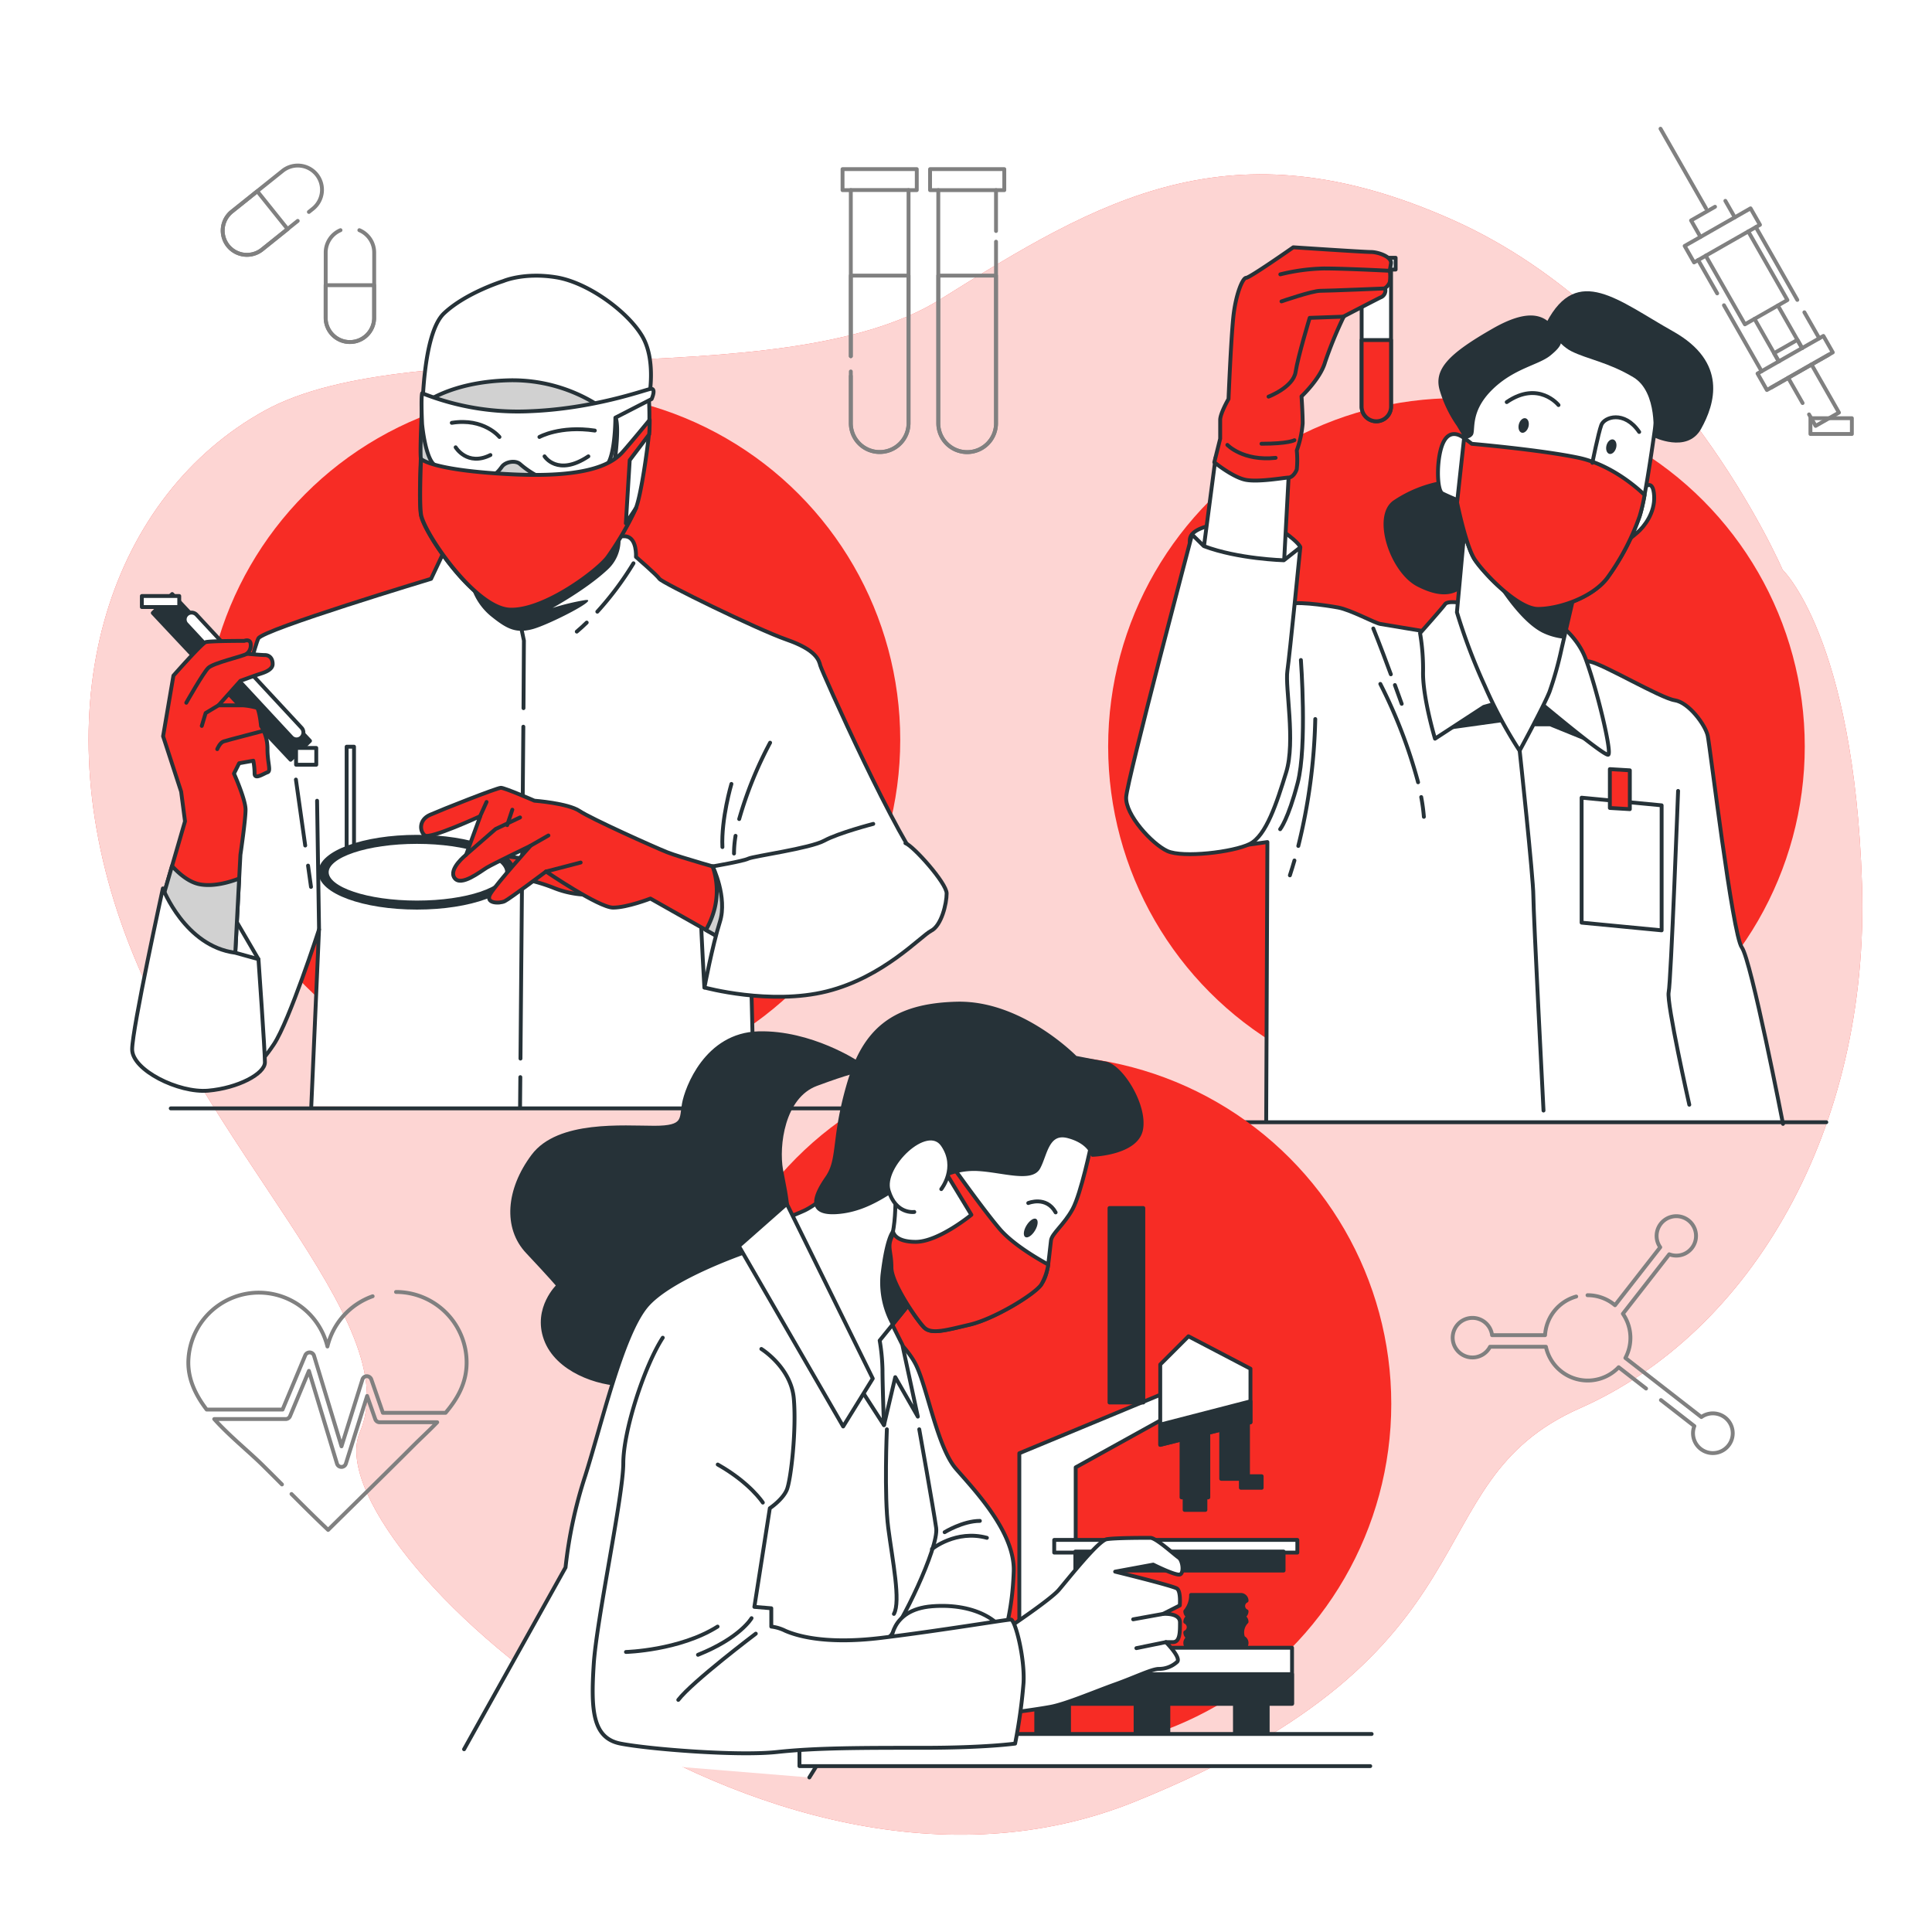 <svg class="animated" id="freepik_stories-medical-research" xmlns="http://www.w3.org/2000/svg" viewBox="0 0 500 500" version="1.1" xmlns:xlink="http://www.w3.org/1999/xlink" xmlns:svgjs="http://svgjs.com/svgjs"><style>svg#freepik_stories-medical-research:not(.animated) .animable {opacity: 0;}svg#freepik_stories-medical-research.animated #freepik--background-simple--inject-2 {animation: 6s Infinite  linear floating;animation-delay: 0s;}svg#freepik_stories-medical-research.animated #freepik--Graphics--inject-2 {animation: 6s Infinite  linear floating;animation-delay: 0s;}svg#freepik_stories-medical-research.animated #freepik--character-3--inject-2 {animation: 6s Infinite  linear wind;animation-delay: 0s;}svg#freepik_stories-medical-research.animated #freepik--character-1--inject-2 {animation: 6s Infinite  linear wind;animation-delay: 0s;}svg#freepik_stories-medical-research.animated #freepik--character-2--inject-2 {animation: 6s Infinite  linear wind;animation-delay: 0s;}            @keyframes floating {                0% {                    opacity: 1;                    transform: translateY(0px);                }                50% {                    transform: translateY(-10px);                }                100% {                    opacity: 1;                    transform: translateY(0px);                }            }                    @keyframes wind {                0% {                    transform: rotate( 0deg );                }                25% {                    transform: rotate( 1deg );                }                75% {                    transform: rotate( -1deg );                }            }        </style><g id="freepik--background-simple--inject-2" class="animable" style="transform-origin: 252.452px 259.969px;"><path d="M461.33,147.44S433.56,82.64,376,56.93,284.43,51.78,243.29,77.5,107.53,84.7,68.44,106.3,10.85,180.35,31.42,239s74.05,102.85,61.71,131.65S197,505.36,293.69,466.27s71-82.28,115.19-101.82,75.08-72,73-135.76S461.33,147.44,461.33,147.44Z" style="fill: rgb(247, 44, 37); transform-origin: 252.452px 259.969px;" id="elzg4mjx2bb1" class="animable"></path><g id="el9p2i1kb7jt"><path d="M461.33,147.44S433.56,82.64,376,56.93,284.43,51.78,243.29,77.5,107.53,84.7,68.44,106.3,10.85,180.35,31.42,239s74.05,102.85,61.71,131.65S197,505.36,293.69,466.27s71-82.28,115.19-101.82,75.08-72,73-135.76S461.33,147.44,461.33,147.44Z" style="fill: rgb(255, 255, 255); opacity: 0.8; transform-origin: 252.452px 259.969px;" class="animable"></path></g></g><g id="freepik--Graphics--inject-2" class="animable" style="transform-origin: 264.154px 214.625px;"><path d="M93,59.57a6.29,6.29,0,0,1,3.84,5.79V82.25a6.28,6.28,0,0,1-6.28,6.27h0a6.27,6.27,0,0,1-6.27-6.27V65.36a6.3,6.3,0,0,1,3.83-5.79" style="fill: none; stroke: gray; stroke-linecap: round; stroke-linejoin: round; transform-origin: 90.565px 74.045px;" id="elaqf0feithsb" class="animable"></path><path d="M90.54,88.52h0a6.27,6.27,0,0,1-6.27-6.27V73.8H96.82v8.45A6.28,6.28,0,0,1,90.54,88.52Z" style="fill: none; stroke: gray; stroke-linecap: round; stroke-linejoin: round; transform-origin: 90.545px 81.16px;" id="eld1yj7vjxeip" class="animable"></path><path d="M77.05,57.17l-9.23,7.4a6.27,6.27,0,0,1-8.82-1h0a6.29,6.29,0,0,1,1-8.83L73.15,44.21a6.28,6.28,0,0,1,8.82,1h0A6.28,6.28,0,0,1,81,54l-1.06.85" style="fill: none; stroke: gray; stroke-linecap: round; stroke-linejoin: round; transform-origin: 70.483px 54.392px;" id="elo1rc1uo7go" class="animable"></path><path d="M59,63.61h0a6.29,6.29,0,0,1,1-8.83l6.59-5.28,7.85,9.79-6.59,5.28A6.27,6.27,0,0,1,59,63.61Z" style="fill: none; stroke: gray; stroke-linecap: round; stroke-linejoin: round; transform-origin: 66.037px 57.735px;" id="elgl6i0mmjhj5" class="animable"></path><path d="M407.92,335.54a11.07,11.07,0,0,0-8.06,10H386.15a5.12,5.12,0,1,0-.53,3h14.46a11.06,11.06,0,0,0,18.83,5.3l7.09,5.51" style="fill: none; stroke: gray; stroke-linecap: round; stroke-linejoin: round; transform-origin: 400.976px 347.445px;" id="elr1533bm461p" class="animable"></path><path d="M429.85,362.34l8.65,6.73a5,5,0,0,0-.35,1.82,5.14,5.14,0,1,0,2.16-4.16l-19.66-15.29A11,11,0,0,0,420,340l12-15.39a5.1,5.1,0,1,0-3.27-4.75,5,5,0,0,0,.94,2.93l-11.71,15a11,11,0,0,0-7.11-2.59" style="fill: none; stroke: gray; stroke-linecap: round; stroke-linejoin: round; transform-origin: 429.64px 345.404px;" id="elzqzia7tl8le" class="animable"></path><path d="M257.77,62.55v47a7.47,7.47,0,1,1-14.94,0V49.21h14.94V59.78" style="fill: none; stroke: gray; stroke-linecap: round; stroke-linejoin: round; transform-origin: 250.3px 83.115px;" id="elbp694kfedfv" class="animable"></path><path d="M250.3,117h0a7.47,7.47,0,0,1-7.47-7.47V71.32h14.94v38.21A7.46,7.46,0,0,1,250.3,117Z" style="fill: none; stroke: gray; stroke-linecap: round; stroke-linejoin: round; transform-origin: 250.3px 94.16px;" id="eliyzxe3t9jwm" class="animable"></path><polyline points="257.77 49.21 259.91 49.21 259.91 43.77 240.7 43.77 240.7 49.21 242.83 49.21" style="fill: none; stroke: gray; stroke-linecap: round; stroke-linejoin: round; transform-origin: 250.305px 46.49px;" id="elgn1xkxpatkk" class="animable"></polyline><path d="M220.19,92.18v-43h14.94v60.32a7.47,7.47,0,0,1-14.94,0V96.14" style="fill: none; stroke: gray; stroke-linecap: round; stroke-linejoin: round; transform-origin: 227.66px 83.075px;" id="elucdedrhl1o" class="animable"></path><path d="M220.19,92.18V71.32h14.94v38.21a7.47,7.47,0,0,1-7.47,7.47h0a7.46,7.46,0,0,1-7.47-7.47V97.32" style="fill: none; stroke: gray; stroke-linecap: round; stroke-linejoin: round; transform-origin: 227.66px 94.16px;" id="elgju1wx1jkbv" class="animable"></path><polyline points="235.13 49.21 237.26 49.21 237.26 43.77 218.05 43.77 218.05 49.21 220.19 49.21" style="fill: none; stroke: gray; stroke-linecap: round; stroke-linejoin: round; transform-origin: 227.655px 46.49px;" id="elj5afzkg2spn" class="animable"></polyline><path d="M96.44,335.47a18.32,18.32,0,0,0-11.7,13,18.26,18.26,0,0,0-36,4.19c0,4.49,1.95,8.48,4.74,12.13H73.13L79,350.75a1.23,1.23,0,0,1,1.18-.74,1.19,1.19,0,0,1,1.09.85l7.11,23.45L93.8,357a1.19,1.19,0,0,1,1.13-.84,1.26,1.26,0,0,1,1.16.81l3,8.66h16.23c3.11-3.66,5.44-7.76,5.44-13a18.27,18.27,0,0,0-18.27-18.27" style="fill: none; stroke: gray; stroke-linecap: round; stroke-linejoin: round; transform-origin: 84.75px 354.335px;" id="eltl6p90flix" class="animable"></path><path d="M75.44,386.65c3.13,3.13,6.27,6.26,9.48,9.29,7.33-7.24,14.71-14.44,22-21.74,2-2,4.2-4,6.23-6.12H98.25a1.2,1.2,0,0,1-1.14-.81l-2.1-6-5.5,17.52a1.2,1.2,0,0,1-1.15.85h0a1.21,1.21,0,0,1-1.15-.86l-7.26-24-4.89,11.72a1.22,1.22,0,0,1-1.11.75H55.44c4,4.45,8.94,8.38,12.65,12.05,1.63,1.61,3.26,3.24,4.88,4.87" style="fill: none; stroke: gray; stroke-linecap: round; stroke-linejoin: round; transform-origin: 84.295px 375.36px;" id="ello6h5t5f3jk" class="animable"></path><polyline points="460.35 93.53 459.13 91.4 465.17 87.96 466.38 90.09" style="fill: none; stroke: gray; stroke-linecap: round; stroke-linejoin: round; transform-origin: 462.755px 90.745px;" id="elrbyfzh7hi38" class="animable"></polyline><polyline points="466.51 104.31 462.79 97.8 462.79 97.78 468.81 94.34 468.82 94.34 475.92 106.78 469.88 110.22 468.18 107.25" style="fill: none; stroke: gray; stroke-linecap: round; stroke-linejoin: round; transform-origin: 469.355px 102.28px;" id="elnp5p2njr8s" class="animable"></polyline><g id="elio9d1pplqw"><rect x="468.54" y="108.23" width="10.72" height="4.09" style="fill: none; stroke: gray; stroke-linecap: round; stroke-linejoin: round; transform-origin: 473.9px 110.275px; transform: rotate(150.28deg);" class="animable"></rect></g><line x1="465.14" y1="77.61" x2="454.41" y2="58.78" style="fill: none; stroke: gray; stroke-linecap: round; stroke-linejoin: round; transform-origin: 459.775px 68.195px;" id="elkevyr5up058" class="animable"></line><line x1="470.82" y1="87.56" x2="466.97" y2="80.82" style="fill: none; stroke: gray; stroke-linecap: round; stroke-linejoin: round; transform-origin: 468.895px 84.19px;" id="el26uuvzdzcrb" class="animable"></line><line x1="444.41" y1="75.93" x2="439.48" y2="67.3" style="fill: none; stroke: gray; stroke-linecap: round; stroke-linejoin: round; transform-origin: 441.945px 71.615px;" id="elajhyhn56okt" class="animable"></line><line x1="455.9" y1="96.07" x2="446.16" y2="79" style="fill: none; stroke: gray; stroke-linecap: round; stroke-linejoin: round; transform-origin: 451.03px 87.535px;" id="elz3d6g1kuj4j" class="animable"></line><polyline points="458.34 100.33 462.79 97.8 462.79 97.78 468.81 94.34 468.82 94.34 473.25 91.81" style="fill: none; stroke: gray; stroke-linecap: round; stroke-linejoin: round; transform-origin: 465.795px 96.07px;" id="elwqadlxfgtpp" class="animable"></polyline><polyline points="441.44 66.18 451.58 83.94 454.07 82.52 460.11 79.07 462.58 77.65 452.45 59.9" style="fill: none; stroke: gray; stroke-linecap: round; stroke-linejoin: round; transform-origin: 452.01px 71.92px;" id="elub0zxw3yy5g" class="animable"></polyline><polyline points="466.38 90.09 465.17 87.96 460.11 79.07" style="fill: none; stroke: gray; stroke-linecap: round; stroke-linejoin: round; transform-origin: 463.245px 84.58px;" id="elhfct2sg4x5" class="animable"></polyline><polyline points="454.07 82.52 459.13 91.4 460.35 93.53" style="fill: none; stroke: gray; stroke-linecap: round; stroke-linejoin: round; transform-origin: 457.21px 88.025px;" id="elvv0evpqip5i" class="animable"></polyline><polyline points="462.79 97.78 458.34 100.33 457.27 100.93 454.85 96.67 455.9 96.07 460.35 93.53 466.38 90.09 470.82 87.56 471.89 86.94 474.32 91.2 473.25 91.81 468.82 94.34 468.81 94.34" style="fill: none; stroke: gray; stroke-linecap: round; stroke-linejoin: round; transform-origin: 464.585px 93.935px;" id="el5ocamoqw4op" class="animable"></polyline><polyline points="443.85 53.51 437.65 57.05 440.08 61.32" style="fill: none; stroke: gray; stroke-linecap: round; stroke-linejoin: round; transform-origin: 440.75px 57.415px;" id="el5q7t7kcm3kn" class="animable"></polyline><line x1="448.96" y1="56.25" x2="446.52" y2="51.98" style="fill: none; stroke: gray; stroke-linecap: round; stroke-linejoin: round; transform-origin: 447.74px 54.115px;" id="elm9vpnm33jwg" class="animable"></line><polygon points="441.44 66.18 452.45 59.9 454.41 58.78 455.48 58.18 453.04 53.92 448.96 56.25 440.08 61.32 435.99 63.65 438.42 67.91 439.48 67.31 441.44 66.18" style="fill: none; stroke: gray; stroke-linecap: round; stroke-linejoin: round; transform-origin: 445.735px 60.915px;" id="elw9jbx0dbqui" class="animable"></polygon><line x1="441.5" y1="53.91" x2="429.74" y2="33.31" style="fill: none; stroke: gray; stroke-linecap: round; stroke-linejoin: round; transform-origin: 435.62px 43.61px;" id="elxg32rhsk0k" class="animable"></line></g><g id="freepik--character-3--inject-2" class="animable" style="transform-origin: 379.72px 177.43px;"><circle cx="376.93" cy="193.18" r="90.14" style="fill: rgb(247, 44, 37); transform-origin: 376.93px 193.18px;" id="elfwcfwpw2thj" class="animable"></circle><path d="M327.69,290l.31-72.08s-12.73,1.76-14.86,2.07-3.11-2.16-9.21-8.25-5.17-22.84,2.75-28.32,25.27-25.59,26.49-26.81,9.75,0,13.1.61,9.44,4,11,4.27,12.8,2.13,12.8,2.13l41.42,7.61c3.35.61,18.27,9.44,21.93,10s7.92,6.4,8.53,9.14,6.39,51.47,8.83,54.82,10.66,45.67,10.66,45.67" style="fill: rgb(255, 255, 255); stroke: rgb(38, 50, 56); stroke-linecap: round; stroke-linejoin: round; transform-origin: 380.698px 223.474px;" id="elhgg1e4k6d2" class="animable"></path><polygon points="397.4 187.46 401.17 187.46 412.13 191.91 399.8 180.94 397.4 187.46" style="fill: rgb(38, 50, 56); stroke: rgb(38, 50, 56); stroke-linecap: round; stroke-linejoin: round; transform-origin: 404.765px 186.425px;" id="elp0mgtcmhbxk" class="animable"></polygon><polygon points="373.75 188.49 388.49 186.43 383.35 178.89 373.75 188.49" style="fill: rgb(38, 50, 56); stroke: rgb(38, 50, 56); stroke-linecap: round; stroke-linejoin: round; transform-origin: 381.12px 183.69px;" id="elsi8bvl31gtd" class="animable"></polygon><path d="M336.67,170.81s1.65,22.29-.83,31.79-4.54,12-4.54,12" style="fill: none; stroke: rgb(38, 50, 56); stroke-linecap: round; stroke-linejoin: round; transform-origin: 334.254px 192.705px;" id="el0zpyif4jwd5n" class="animable"></path><path d="M335,222.69c-.37,1.28-.76,2.56-1.18,3.85" style="fill: rgb(255, 255, 255); stroke: rgb(38, 50, 56); stroke-linecap: round; stroke-linejoin: round; transform-origin: 334.41px 224.615px;" id="elyevhcc0evmg" class="animable"></path><path d="M340.39,186.09A149.55,149.55,0,0,1,336,218.93" style="fill: rgb(255, 255, 255); stroke: rgb(38, 50, 56); stroke-linecap: round; stroke-linejoin: round; transform-origin: 338.195px 202.51px;" id="eli51b1v3jhh" class="animable"></path><path d="M437.19,285.9s-5.94-26.39-5.34-29.13,2.44-52.08,2.44-52.08" style="fill: none; stroke: rgb(38, 50, 56); stroke-linecap: round; stroke-linejoin: round; transform-origin: 434.499px 245.295px;" id="el29s4mc9ghy5" class="animable"></path><path d="M361,177.29q.82,2.27,1.76,4.86" style="fill: none; stroke: rgb(38, 50, 56); stroke-linecap: round; stroke-linejoin: round; transform-origin: 361.88px 179.72px;" id="elnp8gubfbhqh" class="animable"></path><path d="M355.41,162.65s1.65,4,4.54,11.86" style="fill: none; stroke: rgb(38, 50, 56); stroke-linecap: round; stroke-linejoin: round; transform-origin: 357.68px 168.58px;" id="elh2k8oa4oel" class="animable"></path><path d="M367.81,206.28a49.19,49.19,0,0,1,.69,5.11" style="fill: none; stroke: rgb(38, 50, 56); stroke-linecap: round; stroke-linejoin: round; transform-origin: 368.155px 208.835px;" id="el9iu7928k7z" class="animable"></path><path d="M357.23,177A130.64,130.64,0,0,1,367,202.45" style="fill: none; stroke: rgb(38, 50, 56); stroke-linecap: round; stroke-linejoin: round; transform-origin: 362.115px 189.725px;" id="el3hdyb4rijnr" class="animable"></path><path d="M393.29,194.28s3.54,32.94,3.54,37.51,2.63,55.62,2.63,55.62" style="fill: none; stroke: rgb(38, 50, 56); stroke-linecap: round; stroke-linejoin: round; transform-origin: 396.375px 240.845px;" id="ell72h5rh5w0g" class="animable"></path><polygon points="430.03 240.77 409.32 238.78 409.32 206.44 430.03 208.42 430.03 240.77" style="fill: rgb(255, 255, 255); stroke: rgb(38, 50, 56); stroke-linecap: round; stroke-linejoin: round; transform-origin: 419.675px 223.605px;" id="elq52t1kso5z9" class="animable"></polygon><polygon points="421.8 209.41 416.63 209.1 416.63 199.05 421.8 199.36 421.8 209.41" style="fill: rgb(247, 44, 37); stroke: rgb(38, 50, 56); stroke-linecap: round; stroke-linejoin: round; transform-origin: 419.215px 204.23px;" id="el7snbne8gnd2" class="animable"></polygon><path d="M376.79,155.87s-2.32-.26-2.83.52-6.45,7.47-6.45,7.47a54.78,54.78,0,0,1,.77,10.31c0,6.7,3.1,17,3.1,17L384,182.94l8.25-2.32a14.27,14.27,0,0,1,4.89,0s18.05,15.21,19.08,14.69-3.09-17.53-5.93-25-10.83-11.6-10.83-11.6S381.17,155.36,376.79,155.87Z" style="fill: rgb(255, 255, 255); stroke: rgb(38, 50, 56); stroke-linecap: round; stroke-linejoin: round; transform-origin: 391.946px 175.57px;" id="elzl914pwyswm" class="animable"></path><path d="M373.44,124.42a32.61,32.61,0,0,0-12.89,5.16c-5.67,4.12-.77,18.56,6.19,22.17s11.85,2.57,14.69-3.87,1.55-19.59-.26-21.65S373.44,124.42,373.44,124.42Z" style="fill: rgb(38, 50, 56); transform-origin: 370.58px 139.11px;" id="elrk3c98dehz" class="animable"></path><path d="M379.63,130.35l-2.58,28.1a149.59,149.59,0,0,0,7.22,19.07,114.47,114.47,0,0,0,9,16.76s6.18-11.34,7.73-15.21A90.27,90.27,0,0,0,404.11,168L408,151.23s-7-1.8-15.47-8.25A65,65,0,0,1,379.63,130.35Z" style="fill: rgb(255, 255, 255); stroke: rgb(38, 50, 56); stroke-linecap: round; stroke-linejoin: round; transform-origin: 392.525px 162.315px;" id="elolrvqd1gp6" class="animable"></path><path d="M408,151.23s-7-1.8-15.47-8.25a74.12,74.12,0,0,1-6.32-5.37v11.51s6.49,11.37,13,14.62a16.39,16.39,0,0,0,5.55,1.56Z" style="fill: rgb(38, 50, 56); transform-origin: 397.105px 151.455px;" id="el2n9trgyzpu" class="animable"></path><path d="M425.77,126s2.06-2.06,2.32,2.32-2.58,8-4.39,9.54-2.57,2.06-2.57,2.06Z" style="fill: rgb(255, 255, 255); stroke: rgb(38, 50, 56); stroke-linecap: round; stroke-linejoin: round; transform-origin: 424.618px 132.718px;" id="elb2d1hj2wpkv" class="animable"></path><path d="M408,85.48a26.13,26.13,0,0,0-19.12,4.78c-9.16,6.77-10,23.11-10,23.11s-3.18-2.79-5.18.79-2,12.75-.39,13.55,3.58,1.59,3.58,1.59,2.39,11.95,4.78,15.54,11.16,12.75,16.34,12.75,13.94-2.79,17.92-8a61.77,61.77,0,0,0,8.37-15.94c1.59-4.38,4.38-25.49,4.38-25.49s1.19-9.56-6.37-16.33S408,85.48,408,85.48Z" style="fill: rgb(255, 255, 255); stroke: rgb(38, 50, 56); stroke-linecap: round; stroke-linejoin: round; transform-origin: 400.448px 121.404px;" id="el9j99knnwg9h" class="animable"></path><path d="M381.69,144.84c2.39,3.58,11.16,12.75,16.34,12.75s13.94-2.79,17.92-8a61.77,61.77,0,0,0,8.37-15.94,44.52,44.52,0,0,0,1.3-5.54c-1-1-8.09-7.74-17.12-9.65-9.8-2.06-27.59-3.6-27.59-3.6l-2-1.52-1.82,16.72C377.66,132.82,379.67,141.81,381.69,144.84Z" style="fill: rgb(247, 44, 37); stroke: rgb(38, 50, 56); stroke-linecap: round; stroke-linejoin: round; transform-origin: 401.355px 135.465px;" id="el0artrbuu24aj" class="animable"></path><path d="M412.1,119.78s1.55-7.73,2.32-9.79,5.93-3.87,9.8,1.8" style="fill: none; stroke: rgb(38, 50, 56); stroke-linecap: round; stroke-linejoin: round; transform-origin: 418.16px 113.886px;" id="elmtbc480qx7k" class="animable"></path><path d="M403.34,104.83s-5.15-6.44-13.4-.77" style="fill: none; stroke: rgb(38, 50, 56); stroke-linecap: round; stroke-linejoin: round; transform-origin: 396.64px 103.278px;" id="el5ltci6ksslq" class="animable"></path><path d="M395.56,110.46c-.28,1-1.07,1.71-1.75,1.52s-1-1.17-.73-2.2,1.07-1.72,1.75-1.53S395.84,109.43,395.56,110.46Z" style="fill: rgb(38, 50, 56); transform-origin: 394.322px 110.115px;" id="elpbcozlphpoq" class="animable"></path><path d="M418.24,115.94c-.28,1-1.07,1.71-1.75,1.52s-1-1.17-.73-2.2,1.07-1.71,1.75-1.52S418.53,114.91,418.24,115.94Z" style="fill: rgb(38, 50, 56); transform-origin: 417.004px 115.6px;" id="el80zlctxlule" class="animable"></path><path d="M378.9,113.37a2,2,0,0,0,2.27-.8c.78-1.29-.77-5.93,4.9-11.6s12.12-6.45,15.21-9,3.61-3.86,1.55-6.44-5.16-7-16.5-.51-15.47,10.56-13.66,16.23a31.72,31.72,0,0,0,4.38,9Z" style="fill: rgb(38, 50, 56); transform-origin: 388.162px 97.556px;" id="elce6y6grg9a5" class="animable"></path><path d="M400.25,83.44s2.32,5.41,6.44,7.47,9.54,2.84,16,6.71,5.16,15.46,5.16,15.46,8.76,4.38,12.37-2.06,7-17.27-7.22-25.26S408.24,68.23,400.25,83.44Z" style="fill: rgb(38, 50, 56); transform-origin: 421.813px 94.956px;" id="el9vtvcv2jmfk" class="animable"></path><path d="M360,68.54v36.71a3.81,3.81,0,0,1-3.81,3.8h0a3.81,3.81,0,0,1-3.8-3.8V68.54Z" style="fill: rgb(255, 255, 255); stroke: rgb(38, 50, 56); stroke-linecap: round; stroke-linejoin: round; transform-origin: 356.195px 88.795px;" id="eldqtilbg6fp" class="animable"></path><path d="M360,88v17.22a3.81,3.81,0,0,1-3.81,3.8h0a3.81,3.81,0,0,1-3.8-3.8V88Z" style="fill: rgb(247, 44, 37); stroke: rgb(38, 50, 56); stroke-linecap: round; stroke-linejoin: round; transform-origin: 356.195px 98.51px;" id="elvfkd1a974s" class="animable"></path><rect x="351.14" y="66.71" width="10.05" height="3.05" style="fill: rgb(255, 255, 255); stroke: rgb(38, 50, 56); stroke-linecap: round; stroke-linejoin: round; transform-origin: 356.165px 68.235px;" id="el0gr91in98527" class="animable"></rect><path d="M336.52,141.64s0-.91-4.26-4-20.41-3.35-23.76.61,8.53,14.92,11.88,16.45,9.44-1.22,11.27-3.35S336.52,141.64,336.52,141.64Z" style="fill: rgb(255, 255, 255); stroke: rgb(38, 50, 56); stroke-linecap: round; stroke-linejoin: round; transform-origin: 322.215px 145.222px;" id="ele67eixi4jp" class="animable"></path><path d="M314.59,118.49l-3,22.84s5.79,7.92,11,8.23,9.75-4.57,9.75-4.57l1.22-22.84S321.6,121.84,314.59,118.49Z" style="fill: rgb(255, 255, 255); stroke: rgb(38, 50, 56); stroke-linecap: round; stroke-linejoin: round; transform-origin: 322.575px 134.032px;" id="ell37qyetsq2a" class="animable"></path><path d="M317.94,103.26s.61-14.92,1.22-21,2.44-10.36,3.35-10.36S334.7,64,334.7,64s18.27,1.22,20.1,1.22,5.48,1.22,5.18,3l-.31,1.82a9.57,9.57,0,0,1,0,3,3.4,3.4,0,0,1-1.22,1.52,1.94,1.94,0,0,1-1.22,2.44c-1.82.91-9.44,4.87-9.44,4.87a105.47,105.47,0,0,0-4.87,11.88c-1.22,4.27-6.09,8.83-6.09,8.83s.3,4.27.3,7a27.23,27.23,0,0,1-1.52,7,26,26,0,0,1,0,4.88c-.3.91-1.22,2.13-2.13,2.13s-7.62,1.22-11,.61-8.22-4.57-8.22-4.57l1.52-6.09v-4.88C315.81,106.92,317.94,103.26,317.94,103.26Z" style="fill: rgb(247, 44, 37); stroke: rgb(38, 50, 56); stroke-linecap: round; stroke-linejoin: round; transform-origin: 337.129px 94.185px;" id="ela2uoxn65u7b" class="animable"></path><path d="M328.3,102.65s6.4-2.43,7-6.39,3.65-14,3.65-14l8.83-.31" style="fill: none; stroke: rgb(38, 50, 56); stroke-linecap: round; stroke-linejoin: round; transform-origin: 338.04px 92.3px;" id="el2opxbv5ayhg" class="animable"></path><path d="M331.65,78s7.92-2.74,10.05-2.74,16.75-.61,16.75-.61" style="fill: none; stroke: rgb(38, 50, 56); stroke-linecap: round; stroke-linejoin: round; transform-origin: 345.05px 76.325px;" id="el9ssw44sv17v" class="animable"></path><path d="M331.35,71a51.33,51.33,0,0,1,11.26-1.52c5.49,0,17.06.6,17.06.6" style="fill: none; stroke: rgb(38, 50, 56); stroke-linecap: round; stroke-linejoin: round; transform-origin: 345.51px 70.24px;" id="el50a8m9hvn6l" class="animable"></path><path d="M317.64,115.14s4,4.26,12.49,3.35" style="fill: none; stroke: rgb(38, 50, 56); stroke-linecap: round; stroke-linejoin: round; transform-origin: 323.885px 116.879px;" id="elor8yxj8o7q" class="animable"></path><path d="M335,113.92s-1.52.92-8.53.92" style="fill: none; stroke: rgb(38, 50, 56); stroke-linecap: round; stroke-linejoin: round; transform-origin: 330.735px 114.38px;" id="el4ycu8w5nt3t" class="animable"></path><path d="M311.55,141.33l-3.05-3s-16.75,63.35-17.05,67.92,6.7,12.18,10.66,14,17.05.3,21.32-1.83,7-10.66,9.44-18.58-.31-21.93.3-26.19,3.35-32,3.35-32L332.26,145S320.38,144.68,311.55,141.33Z" style="fill: rgb(255, 255, 255); stroke: rgb(38, 50, 56); stroke-linecap: round; stroke-linejoin: round; transform-origin: 313.98px 179.696px;" id="eltezmlujpkxf" class="animable"></path><line x1="313.45" y1="290.43" x2="472.65" y2="290.43" style="fill: none; stroke: rgb(38, 50, 56); stroke-linecap: round; stroke-linejoin: round; transform-origin: 393.05px 290.43px;" id="elrxs0eym3bah" class="animable"></line></g><g id="freepik--character-1--inject-2" class="animable" style="transform-origin: 139.595px 179.172px;"><circle cx="142.84" cy="191.48" r="90.14" style="fill: rgb(247, 44, 37); transform-origin: 142.84px 191.48px;" id="elz1cqqreqn9s" class="animable"></circle><path d="M80.56,286.26l2-45.69s-7.68,23.68-11.68,29.68-7,8.34-12.67,7.34-16.34-18.35-16.34-27,9-30.68,11-35.68,12.68-47.36,14-49.7,44.69-15.41,44.69-15.41l3-6.34s44.36-5,47.36-4.66,2.67,5.33,2.67,5.33,5.41,4.68,6.08,5.68,25.27,13.07,32.94,15.74,8.34,5.33,8.67,6.67,20.35,46.36,27.69,54-11.34,22.34-17.68,25-15,1.33-18-3.33S194,237.23,194,237.23L195.23,287" style="fill: rgb(255, 255, 255); stroke: rgb(38, 50, 56); stroke-linecap: round; stroke-linejoin: round; transform-origin: 141.761px 212.892px;" id="elg1jyhkruis" class="animable"></path><line x1="82.57" y1="240.57" x2="82.06" y2="207.23" style="fill: none; stroke: rgb(38, 50, 56); stroke-linecap: round; stroke-linejoin: round; transform-origin: 82.315px 223.9px;" id="el16deu8esg77" class="animable"></line><line x1="79.72" y1="224.02" x2="80.49" y2="229.53" style="fill: none; stroke: rgb(38, 50, 56); stroke-linecap: round; stroke-linejoin: round; transform-origin: 80.105px 226.775px;" id="ely24g5zhz0kh" class="animable"></line><line x1="76.58" y1="201.75" x2="78.99" y2="218.82" style="fill: none; stroke: rgb(38, 50, 56); stroke-linecap: round; stroke-linejoin: round; transform-origin: 77.785px 210.285px;" id="el6cao9xgfcpg" class="animable"></line><path d="M190.36,216.31a28.38,28.38,0,0,0-.4,4.58" style="fill: none; stroke: rgb(38, 50, 56); stroke-linecap: round; stroke-linejoin: round; transform-origin: 190.16px 218.6px;" id="elbvy9npgdpcq" class="animable"></path><path d="M199.3,192.21a100.82,100.82,0,0,0-8,19.76" style="fill: none; stroke: rgb(38, 50, 56); stroke-linecap: round; stroke-linejoin: round; transform-origin: 195.3px 202.09px;" id="elj26ttklxit" class="animable"></path><path d="M189.29,202.88s-2.67,9-2.33,16.34" style="fill: none; stroke: rgb(38, 50, 56); stroke-linecap: round; stroke-linejoin: round; transform-origin: 188.11px 211.05px;" id="elg4lo7ijonu" class="animable"></path><path d="M151.84,161.12c-.82.8-1.68,1.59-2.57,2.34" style="fill: none; stroke: rgb(38, 50, 56); stroke-linecap: round; stroke-linejoin: round; transform-origin: 150.555px 162.29px;" id="el4n8c0gk7j9" class="animable"></path><path d="M163.94,145.78a81.18,81.18,0,0,1-9.35,12.52" style="fill: none; stroke: rgb(38, 50, 56); stroke-linecap: round; stroke-linejoin: round; transform-origin: 159.265px 152.04px;" id="elnh7mgmds3f8" class="animable"></path><line x1="134.66" y1="278.76" x2="134.59" y2="286.59" style="fill: none; stroke: rgb(38, 50, 56); stroke-linecap: round; stroke-linejoin: round; transform-origin: 134.625px 282.675px;" id="el4g8axktfuzx" class="animable"></line><line x1="135.44" y1="188.07" x2="134.7" y2="273.96" style="fill: none; stroke: rgb(38, 50, 56); stroke-linecap: round; stroke-linejoin: round; transform-origin: 135.07px 231.015px;" id="elbvcgg63xwju" class="animable"></line><polyline points="134.26 159.45 135.59 165.79 135.48 183.27" style="fill: none; stroke: rgb(38, 50, 56); stroke-linecap: round; stroke-linejoin: round; transform-origin: 134.925px 171.36px;" id="elkecm6wlh8fo" class="animable"></polyline><path d="M66.89,248.24l-7-12-.34,13.68S64.56,251.24,66.89,248.24Z" style="fill: rgb(255, 255, 255); stroke: rgb(38, 50, 56); stroke-linecap: round; stroke-linejoin: round; transform-origin: 63.22px 243.225px;" id="elrmdyq4pdhy" class="animable"></path><polygon points="80.23 191.74 75.21 196.63 39.54 158.63 44.56 153.74 80.23 191.74" style="fill: rgb(38, 50, 56); stroke: rgb(38, 50, 56); stroke-linecap: round; stroke-linejoin: round; transform-origin: 59.885px 175.185px;" id="elvcy84l5chpc" class="animable"></polygon><g id="ele728c08uljv"><rect x="36.71" y="154.25" width="9.68" height="2.85" style="fill: rgb(255, 255, 255); stroke: rgb(38, 50, 56); stroke-linecap: round; stroke-linejoin: round; transform-origin: 41.55px 155.675px; transform: rotate(-44.26deg);" class="animable"></rect></g><g id="elpqdrj2cldrn"><rect x="76.62" y="193.57" width="5.23" height="4.34" style="fill: rgb(255, 255, 255); stroke: rgb(38, 50, 56); stroke-linecap: round; stroke-linejoin: round; transform-origin: 79.235px 195.74px; transform: rotate(-44.26deg);" class="animable"></rect></g><path d="M78,190.83h0a1.77,1.77,0,0,1-2.51,0L48.32,161.57a1.77,1.77,0,0,1,0-2.51h0a1.77,1.77,0,0,1,2.51,0L78,188.31A1.78,1.78,0,0,1,78,190.83Z" style="fill: rgb(255, 255, 255); stroke: rgb(38, 50, 56); stroke-linecap: round; stroke-linejoin: round; transform-origin: 63.16px 174.945px;" id="ellwx0u9ce9i" class="animable"></path><g id="elpyxdiy3g41"><path d="M89.71,193.25h1.91a0,0,0,0,1,0,0v27.57a.87.87,0,0,1-.87.87h-.16a.88.88,0,0,1-.88-.88V193.25A0,0,0,0,1,89.71,193.25Z" style="fill: rgb(255, 255, 255); stroke: rgb(38, 50, 56); stroke-linecap: round; stroke-linejoin: round; transform-origin: 90.665px 207.47px; transform: rotate(-44.24deg);" class="animable"></path></g><path d="M46.88,204.88l-4.67-14.34,2.67-15.68s7.34-8.33,8.34-8.67,10-.33,10-.33,1.67-.67,1.67,1a2.77,2.77,0,0,1-1,2.33s3.67.34,4.67.34,2,.67,2,2.33-2.67,2.34-3.67,2.67-4.67,1.67-4.67,1.67l-5.67,6.34h6.34a18.37,18.37,0,0,1,3.67.66c.66,1,1,4.67,1,4.67a11.12,11.12,0,0,1,1.66,6c0,3.66,1,5.67,0,6s-3.33,2-3.33.33a19.56,19.56,0,0,0-.33-3.33l-3.67.66-1.34,2.67s3,6.67,3,9.34-1.33,11.67-1.33,11.67l-1.33,25.35a22.66,22.66,0,0,1-8.67-2.33c-5-2.34-10.34-11-10.34-11l6-20.68Z" style="fill: rgb(247, 44, 37); stroke: rgb(38, 50, 56); stroke-linecap: round; stroke-linejoin: round; transform-origin: 56.22px 206.144px;" id="ellwszyoyhfs8" class="animable"></path><path d="M51.88,228.89c-2.81-.46-5.4-2.62-7.36-4.77l-2.64,9.11s5.33,8.67,10.33,11a22.73,22.73,0,0,0,8.68,2.33l1-19.2C59.21,228.39,55.33,229.47,51.88,228.89Z" style="fill: rgb(209, 209, 209); stroke: rgb(38, 50, 56); stroke-linecap: round; stroke-linejoin: round; transform-origin: 51.885px 235.34px;" id="elg8edp1sz0ca" class="animable"></path><path d="M56.22,193.88s.66-1.67,1.66-2,10-2.66,10-2.66" style="fill: none; stroke: rgb(38, 50, 56); stroke-linecap: round; stroke-linejoin: round; transform-origin: 62.05px 191.55px;" id="eluvnodqjw3n" class="animable"></path><polyline points="52.22 187.87 53.22 184.54 56.55 182.53" style="fill: none; stroke: rgb(38, 50, 56); stroke-linecap: round; stroke-linejoin: round; transform-origin: 54.385px 185.2px;" id="el1eogt24c9ut" class="animable"></polyline><path d="M48.21,181.87s4.34-7.67,5.67-9,9-3,10-3.67" style="fill: none; stroke: rgb(38, 50, 56); stroke-linecap: round; stroke-linejoin: round; transform-origin: 56.045px 175.535px;" id="eldzuyn8t8r9" class="animable"></path><path d="M60.89,246.57l6,1.67s1.67,23.68,1.67,26.68-7,6.67-14.68,7.34S34.2,276.92,34.2,271.59s7.95-41.67,7.95-41.67S47.88,244.9,60.89,246.57Z" style="fill: rgb(255, 255, 255); stroke: rgb(38, 50, 56); stroke-linecap: round; stroke-linejoin: round; transform-origin: 51.38px 256.116px;" id="ellpzlugpgb7" class="animable"></path><path d="M151.94,231.56a24.67,24.67,0,0,1-8.34-1.66,43,43,0,0,0-9.67-2.67c-2-.34-5.67,1.33-8.34-.34s-5-3-.67-4.67,11.34.34,14,.67,7.67-.67,7.67-.67Z" style="fill: rgb(247, 44, 37); stroke: rgb(38, 50, 56); stroke-linecap: round; stroke-linejoin: round; transform-origin: 137.228px 226.562px;" id="el0vvu07okifn" class="animable"></path><ellipse cx="107.91" cy="225.73" rx="25.01" ry="9.17" style="fill: rgb(38, 50, 56); stroke: rgb(38, 50, 56); stroke-linecap: round; stroke-linejoin: round; transform-origin: 107.91px 225.73px;" id="el9ug6ogo0dib" class="animable"></ellipse><ellipse cx="107.91" cy="225.73" rx="23.35" ry="7.84" style="fill: rgb(255, 255, 255); stroke: rgb(38, 50, 56); stroke-linecap: round; stroke-linejoin: round; transform-origin: 107.91px 225.73px;" id="elixvovnjeki" class="animable"></ellipse><path d="M182.29,255.58s-.86-15.1-.86-17.45,10.95,1.57,10.95,1.57S186.67,254.24,182.29,255.58Z" style="fill: rgb(255, 255, 255); stroke: rgb(38, 50, 56); stroke-linecap: round; stroke-linejoin: round; transform-origin: 186.905px 246.48px;" id="ely4l2aordasg" class="animable"></path><path d="M188,225.23s-12-3.34-15.34-4.67-19.68-8.67-22.68-10.68-11.68-2.66-11.68-2.66-7.67-3.34-8.67-3.34-15.34,5.67-18.34,7-2.67,4.34-1.34,5.34,14.35-5,14.35-5l-3.67,10s-4.67,3.67-3,6,6.68-1.67,8.34-2.67,11.34-5.67,11.34-5.67-8.67,9.67-10.34,12.34,2.34,2.67,3.67,2,10.67-7.67,10.67-7.67,13.68,9.34,17.35,9.34,9.67-2.34,9.67-2.34L189,244.24s3.33-5.67,3.67-9.68.33-9,.33-9Z" style="fill: rgb(247, 44, 37); stroke: rgb(38, 50, 56); stroke-linecap: round; stroke-linejoin: round; transform-origin: 150.987px 224.06px;" id="elmiht36z1dwj" class="animable"></path><polyline points="120.59 221.22 128.26 214.55 134.59 211.55" style="fill: none; stroke: rgb(38, 50, 56); stroke-linecap: round; stroke-linejoin: round; transform-origin: 127.59px 216.385px;" id="elwjulv9wqlld" class="animable"></polyline><line x1="124.26" y1="211.22" x2="125.92" y2="207.55" style="fill: none; stroke: rgb(38, 50, 56); stroke-linecap: round; stroke-linejoin: round; transform-origin: 125.09px 209.385px;" id="elczh0xtw7eg" class="animable"></line><line x1="131.26" y1="213.55" x2="132.59" y2="209.55" style="fill: none; stroke: rgb(38, 50, 56); stroke-linecap: round; stroke-linejoin: round; transform-origin: 131.925px 211.55px;" id="el1cpm54uob3s" class="animable"></line><line x1="141.26" y1="225.56" x2="150.27" y2="223.22" style="fill: none; stroke: rgb(38, 50, 56); stroke-linecap: round; stroke-linejoin: round; transform-origin: 145.765px 224.39px;" id="ell0kxo0sluv" class="animable"></line><line x1="137.26" y1="218.89" x2="141.93" y2="216.22" style="fill: none; stroke: rgb(38, 50, 56); stroke-linecap: round; stroke-linejoin: round; transform-origin: 139.595px 217.555px;" id="el6bsw4fg8wcw" class="animable"></line><path d="M184.43,224.23A19.21,19.21,0,0,1,185,234.9a22.48,22.48,0,0,1-2.3,5.78l6.3,3.56s3.33-5.67,3.67-9.68.33-9,.33-9l-5-.33Z" style="fill: rgb(209, 209, 209); stroke: rgb(38, 50, 56); stroke-linecap: round; stroke-linejoin: round; transform-origin: 187.85px 234.235px;" id="el8g09a34woxv" class="animable"></path><path d="M226,213.22s-9,2.33-12.68,4.34-18.34,4-19.67,4.66-9.2,2-9.2,2,3.86,8,1.86,14.34-4,17-4,17,17,4.67,31.68,1,24.35-14.34,27-15.68,4-7,4-9.67-8.67-12.34-10.67-13" style="fill: rgb(255, 255, 255); stroke: rgb(38, 50, 56); stroke-linecap: round; stroke-linejoin: round; transform-origin: 213.65px 235.593px;" id="elu02yqoyryyr" class="animable"></path><path d="M130.26,72.74s-9.67,3-15.34,8.34-5.67,26-5.67,28.68-1,18.68-.34,23.35,14,24.34,23,24.68,23-10.34,25.34-13.68a81.89,81.89,0,0,0,7.34-12.67c1.33-3.34,3-15.34,3.34-19a80.54,80.54,0,0,0,0-9.34s2-9.67-1.67-16-14-14-22.35-15.34S130.26,72.74,130.26,72.74Z" style="fill: rgb(255, 255, 255); stroke: rgb(38, 50, 56); stroke-linecap: round; stroke-linejoin: round; transform-origin: 138.579px 114.571px;" id="elncvfznr7fso" class="animable"></path><path d="M109.25,104.76s7-6,22.68-6.34a41.17,41.17,0,0,1,26,8.67s2.34-1.67,1.67,7.34-1.67,11-9,13.67-23.68,4.67-30.68,2.67-10.7-9.66-11-12S109.25,104.76,109.25,104.76Z" style="fill: rgb(209, 209, 209); stroke: rgb(38, 50, 56); stroke-linecap: round; stroke-linejoin: round; transform-origin: 134.28px 114.998px;" id="elfwj6373e8hf" class="animable"></path><path d="M109.25,101.76a66.93,66.93,0,0,0,28,4.66c16.34-.66,29.38-5.43,31.05-5.76s.34,2.61.34,2.61l-9.38,4.82s0,9-2,12-6.33,5-11,5-9-2.66-11.68-5c-1.11-1-3.66-.67-4.67.67s-2.33,3.33-6.67,3-9.33-1.34-11.34-4-2.66-10-2.66-10S108.91,103.09,109.25,101.76Z" style="fill: rgb(255, 255, 255); stroke: rgb(38, 50, 56); stroke-linecap: round; stroke-linejoin: round; transform-origin: 139.119px 112.862px;" id="ell4x5ivkz15n" class="animable"></path><path d="M122.18,152.58a16,16,0,0,0,5.11,7.08c3.93,3.14,6.29,4.32,10.61,3.14s18.08-8.25,13.36-7.47a60.68,60.68,0,0,0-8.25,2s8.65-4.72,14.15-9.83a10.31,10.31,0,0,0,2.75-11.39S121.79,147.87,119,146.29,122.18,152.58,122.18,152.58Z" style="fill: rgb(38, 50, 56); transform-origin: 139.428px 149.679px;" id="el87zwonhvfj2" class="animable"></path><path d="M168,112.43c.1-1.14.14-2.48.14-3.78-.88,1.07-4.75,5.76-6.81,8.11-2.34,2.67-7.68,7-28.69,6s-23.68-4-23.68-4h0c-.21,5.43-.36,11.7,0,14.34.67,4.67,14,24.34,23,24.68s23-10.34,25.34-13.68a81.89,81.89,0,0,0,7.34-12.67l-2.67,4,1-16.34Z" style="fill: rgb(247, 44, 37); stroke: rgb(38, 50, 56); stroke-linecap: round; stroke-linejoin: round; transform-origin: 138.441px 133.219px;" id="elcesval3ap35" class="animable"></path><path d="M129.26,113.09s-4-5-12.34-3.66" style="fill: none; stroke: rgb(38, 50, 56); stroke-linecap: round; stroke-linejoin: round; transform-origin: 123.09px 111.146px;" id="elt8mxlsfx3pa" class="animable"></path><path d="M139.6,113.09s5.33-3,14.34-1.66" style="fill: none; stroke: rgb(38, 50, 56); stroke-linecap: round; stroke-linejoin: round; transform-origin: 146.77px 112.088px;" id="elsx1slotfwsr" class="animable"></path><path d="M117.92,115.76s3,5,9,2" style="fill: none; stroke: rgb(38, 50, 56); stroke-linecap: round; stroke-linejoin: round; transform-origin: 122.42px 117.239px;" id="elgm8yd91ww3" class="animable"></path><path d="M140.93,118.1s3.34,5.33,11.34,0" style="fill: none; stroke: rgb(38, 50, 56); stroke-linecap: round; stroke-linejoin: round; transform-origin: 146.6px 119.284px;" id="elq0dcx83hs5e" class="animable"></path><line x1="44.19" y1="286.85" x2="235.08" y2="286.85" style="fill: none; stroke: rgb(38, 50, 56); stroke-linecap: round; stroke-linejoin: round; transform-origin: 139.635px 286.85px;" id="elbgbgf6wfrhk" class="animable"></line></g><g id="freepik--character-2--inject-2" class="animable" style="transform-origin: 240.08px 359.866px;"><circle cx="269.92" cy="363.33" r="90.14" style="fill: rgb(247, 44, 37); transform-origin: 269.92px 363.33px;" id="elgvixr29xpp" class="animable"></circle><path d="M221.86,275.07s-12-8-25.53-7.66S177.72,281.64,177,285.65s.37,6.2-7.65,6.2-24.81-1.46-31.37,7.3-7.3,18.6-1.46,24.8,8,8.75,8,8.75-6.2,5.84-3.28,13.86,13.5,11.67,20.43,11.67,17.5-9.85,20.42-15.68,11.31-4,17.87-13.13,3.29-20.43,2.19-26.63.37-19,9.12-22.24,10.21-3.29,10.21-3.29Z" style="fill: rgb(38, 50, 56); stroke: rgb(38, 50, 56); stroke-linecap: round; stroke-linejoin: round; transform-origin: 177.212px 312.815px;" id="el7vg7jubwfg6" class="animable"></path><path d="M120.1,452.7l26.26-47.05a115.88,115.88,0,0,1,5.1-23.71c4.38-13.86,9.49-36.11,15.69-43.77s27-14.59,27-14.59,20.06,8.76,25.53,12.77,14.59,10.94,17.5,17.14,5.48,21.15,10.22,26.62,15.32,16.42,14.95,26.63-2.19,14.22-2.19,16.78-5.1-.54-14.58.55-16.23,4.21-17,5.3S209.46,460,209.46,460" style="fill: rgb(255, 255, 255); stroke: rgb(38, 50, 56); stroke-linecap: round; stroke-linejoin: round; transform-origin: 191.23px 391.79px;" id="eldtmnfn03ffq" class="animable"></path><path d="M237.9,369.9s3.65,20.43,4.38,25.53-9.48,25.9-12,28.09" style="fill: none; stroke: rgb(38, 50, 56); stroke-linecap: round; stroke-linejoin: round; transform-origin: 236.299px 396.71px;" id="eltm432ntkftm" class="animable"></path><path d="M229.52,369.9s-.73,17.14.36,25.53,3.28,19,1.46,22.25" style="fill: none; stroke: rgb(38, 50, 56); stroke-linecap: round; stroke-linejoin: round; transform-origin: 230.659px 393.79px;" id="elsurkhpg3c1" class="animable"></path><path d="M241.19,400.9s6.2-5.1,14.22-2.91" style="fill: none; stroke: rgb(38, 50, 56); stroke-linecap: round; stroke-linejoin: round; transform-origin: 248.3px 399.172px;" id="elv6uqnqhh49" class="animable"></path><path d="M244.47,396.53s4.74-2.92,9.12-2.92" style="fill: none; stroke: rgb(38, 50, 56); stroke-linecap: round; stroke-linejoin: round; transform-origin: 249.03px 395.07px;" id="elnqpgak8eu8" class="animable"></path><path d="M230.24,341.45l3.29,6.57,4,18.6-5.84-10.21-2.91,12.4-3.65-22.61S226.6,338.54,230.24,341.45Z" style="fill: rgb(255, 255, 255); stroke: rgb(38, 50, 56); stroke-linecap: round; stroke-linejoin: round; transform-origin: 231.33px 354.8px;" id="el8ci242bvs2y" class="animable"></path><path d="M215.66,307.9s-4.38,4-7.66,5.47-7.3,2.92-7.3,2.92l20.06,40.12,8,12.4s-.37-10.58-.37-14.23a50.11,50.11,0,0,0-.73-7.66l9.48-11.67s2.92-27,.37-31.36S220.4,303.16,215.66,307.9Z" style="fill: rgb(255, 255, 255); stroke: rgb(38, 50, 56); stroke-linecap: round; stroke-linejoin: round; transform-origin: 219.627px 335.372px;" id="elpviqv462ew" class="animable"></path><path d="M238.07,325.09l-7-6.26s-1.58,1.5-2.7,11.22a22.22,22.22,0,0,0,2.71,12.65l6-7.45S237.66,330.73,238.07,325.09Z" style="fill: rgb(38, 50, 56); stroke: rgb(38, 50, 56); stroke-linecap: round; stroke-linejoin: round; transform-origin: 233.181px 330.765px;" id="elmkhyvp58vkp" class="animable"></path><path d="M282.39,296.29s-2.59,12.56-4.8,16.62S272.26,319.2,272,321c-.75,6.23-.73,8.86-2.58,11.45s-12.19,8.87-18.47,10.34-10,2.59-11.83.74-8.49-11.45-8.49-15.51-1.11-5.17,0-7.76,1.11-9.24,1.11-9.24,0-3.32,4.43-8.86,12.93-7,19.21-7,7-4.44,13.67-6.28S280.54,292.59,282.39,296.29Z" style="fill: rgb(255, 255, 255); stroke: rgb(38, 50, 56); stroke-linecap: round; stroke-linejoin: round; transform-origin: 256.263px 316.506px;" id="elhqp7aamgwqp" class="animable"></path><path d="M267.86,318.46c-.77,1.29-1.9,2.05-2.51,1.69s-.48-1.72.3-3,1.9-2.05,2.51-1.69S268.64,317.16,267.86,318.46Z" style="fill: rgb(38, 50, 56); transform-origin: 266.755px 317.805px;" id="elq15cxreig2h" class="animable"></path><path d="M266.11,311.35s4.67-1.93,7.09,2.42" style="fill: none; stroke: rgb(38, 50, 56); stroke-linecap: round; stroke-linejoin: round; transform-origin: 269.655px 312.347px;" id="eleb5ny3wwk3b" class="animable"></path><path d="M269.46,332.49a14.89,14.89,0,0,0,1.83-5.22c-2.87-1.57-9.19-5.27-12.55-9.19-4.43-5.17-13.29-17.73-13.29-17.73L244,302.2l7.39,12.19s-8.5,7-14.41,7c-4.6,0-5.62-1.78-5.84-2.58a9.29,9.29,0,0,1-.44,1.47c-1.11,2.59,0,3.69,0,7.76s6.65,13.67,8.49,15.51,5.55.74,11.83-.74S267.61,335.08,269.46,332.49Z" style="fill: rgb(247, 44, 37); stroke: rgb(38, 50, 56); stroke-linecap: round; stroke-linejoin: round; transform-origin: 250.748px 322.432px;" id="eljtasww447pi" class="animable"></path><path d="M242.49,305.15a18.87,18.87,0,0,1,10.71-2.58c6.28.37,13.67,2.95,15.52-.37s2.22-9.61,7.76-8.13,6.28,4.8,6.28,4.8,11.45-.37,12.56-6.65-5.17-16.25-9.24-17-7.76-1.48-7.76-1.48-14-14.41-30.66-14-24,7-28.07,21.06-2.22,19.21-5.55,24-5.17,9.61,3,8.87,13.67-5.91,17.73-7.76A12,12,0,0,1,242.49,305.15Z" style="fill: rgb(38, 50, 56); stroke: rgb(38, 50, 56); stroke-linecap: round; stroke-linejoin: round; transform-origin: 253.333px 286.738px;" id="eleyg5roatv1n" class="animable"></path><path d="M243.6,307.74s4.43-5.54.37-11.45-15.89,5.54-14,11.82,6.65,5.54,6.65,5.54" style="fill: rgb(255, 255, 255); stroke: rgb(38, 50, 56); stroke-linecap: round; stroke-linejoin: round; transform-origin: 237.725px 304.161px;" id="eliypc7az45rs" class="animable"></path><polygon points="203.62 311.55 225.87 356.77 218.21 369.17 191.22 322.49 203.62 311.55" style="fill: rgb(255, 255, 255); stroke: rgb(38, 50, 56); stroke-linecap: round; stroke-linejoin: round; transform-origin: 208.545px 340.36px;" id="elxyfwp93s0da" class="animable"></polygon><path d="M230.62,425.3s-.51-8.73,10.62-9.6S261,419.62,261.47,427s-22.26,2.62-24.79,2.62S230.62,425.3,230.62,425.3Z" style="fill: rgb(255, 255, 255); stroke: rgb(38, 50, 56); stroke-linecap: round; stroke-linejoin: round; transform-origin: 246.047px 423.364px;" id="elro6bh7qsyre" class="animable"></path><polyline points="354.98 448.75 206.9 448.75 206.9 457.07 354.62 457.07" style="fill: rgb(255, 255, 255); stroke: rgb(38, 50, 56); stroke-linecap: round; stroke-linejoin: round; transform-origin: 280.94px 452.91px;" id="eldpxu9sf3ygm" class="animable"></polyline><polygon points="302.46 360.06 263.8 376.1 263.8 435.92 278.39 435.92 278.39 379.75 305.38 364.8 302.46 360.06" style="fill: rgb(255, 255, 255); stroke: rgb(38, 50, 56); stroke-linecap: round; stroke-linejoin: round; transform-origin: 284.59px 397.99px;" id="el6qaw3707a82" class="animable"></polygon><path d="M322.61,417a1.51,1.51,0,0,1,0-2.74,1.5,1.5,0,0,0-1.5-1.5H308.25a6.41,6.41,0,0,1-1.5,4.24,1.51,1.51,0,0,0,.88,1.37,1.48,1.48,0,0,0-.88,1.36,1.51,1.51,0,0,1,0,2.74,1.51,1.51,0,0,0,.88,1.37,1.48,1.48,0,0,0-.88,1.36,1.5,1.5,0,0,0,1.5,1.51h12.86a1.5,1.5,0,0,0,1.5-1.51,1.48,1.48,0,0,0-.88-1.36,3.89,3.89,0,0,1,.88-4.11,1.48,1.48,0,0,0-.88-1.36A1.51,1.51,0,0,0,322.61,417Z" style="fill: rgb(38, 50, 56); stroke: rgb(38, 50, 56); stroke-linecap: round; stroke-linejoin: round; transform-origin: 314.68px 419.735px;" id="el17jbakuh324" class="animable"></path><rect x="263.53" y="426.44" width="70.85" height="14.5" style="fill: rgb(255, 255, 255); stroke: rgb(38, 50, 56); stroke-linecap: round; stroke-linejoin: round; transform-origin: 298.955px 433.69px;" id="els564kee7grh" class="animable"></rect><rect x="263.53" y="433.27" width="70.85" height="7.66" style="fill: rgb(38, 50, 56); stroke: rgb(38, 50, 56); stroke-linecap: round; stroke-linejoin: round; transform-origin: 298.955px 437.1px;" id="el79hr7zq9nqv" class="animable"></rect><rect x="268.18" y="440.66" width="8.48" height="7.93" style="fill: rgb(38, 50, 56); stroke: rgb(38, 50, 56); stroke-linecap: round; stroke-linejoin: round; transform-origin: 272.42px 444.625px;" id="elwngqtqq6n6" class="animable"></rect><rect x="293.89" y="440.66" width="8.48" height="7.93" style="fill: rgb(38, 50, 56); stroke: rgb(38, 50, 56); stroke-linecap: round; stroke-linejoin: round; transform-origin: 298.13px 444.625px;" id="elpsdipukjn0g" class="animable"></rect><rect x="319.6" y="440.66" width="8.48" height="7.93" style="fill: rgb(38, 50, 56); stroke: rgb(38, 50, 56); stroke-linecap: round; stroke-linejoin: round; transform-origin: 323.84px 444.625px;" id="el7o57bx0rlej" class="animable"></rect><rect x="272.83" y="398.53" width="62.92" height="3.28" style="fill: rgb(255, 255, 255); stroke: rgb(38, 50, 56); stroke-linecap: round; stroke-linejoin: round; transform-origin: 304.29px 400.17px;" id="elk2l1mu6kvri" class="animable"></rect><rect x="278.3" y="401.54" width="53.89" height="4.92" style="fill: rgb(38, 50, 56); stroke: rgb(38, 50, 56); stroke-linecap: round; stroke-linejoin: round; transform-origin: 305.245px 404px;" id="elo6nyw4k6geg" class="animable"></rect><g id="elz8ig71hqak"><rect x="287.14" y="312.64" width="8.75" height="50.33" style="fill: rgb(38, 50, 56); stroke: rgb(38, 50, 56); stroke-linecap: round; stroke-linejoin: round; transform-origin: 291.515px 337.805px; transform: rotate(-47.5deg);" class="animable"></rect></g><rect x="305.78" y="369.65" width="6.93" height="17.87" style="fill: rgb(38, 50, 56); stroke: rgb(38, 50, 56); stroke-linecap: round; stroke-linejoin: round; transform-origin: 309.245px 378.585px;" id="el9xuub346yml" class="animable"></rect><rect x="306.58" y="387.77" width="5.38" height="2.99" style="fill: rgb(38, 50, 56); stroke: rgb(38, 50, 56); stroke-linecap: round; stroke-linejoin: round; transform-origin: 309.27px 389.265px;" id="elhpgyym2jgqe" class="animable"></rect><g id="el1d4pgegznz6"><rect x="316.05" y="364.85" width="6.93" height="17.87" style="fill: rgb(38, 50, 56); stroke: rgb(38, 50, 56); stroke-linecap: round; stroke-linejoin: round; transform-origin: 319.515px 373.785px; transform: rotate(-23.74deg);" class="animable"></rect></g><g id="eluoomvukvnk"><rect x="321.14" y="382.05" width="5.38" height="2.99" style="fill: rgb(38, 50, 56); stroke: rgb(38, 50, 56); stroke-linecap: round; stroke-linejoin: round; transform-origin: 323.83px 383.545px; transform: rotate(-23.74deg);" class="animable"></rect></g><polygon points="307.57 345.83 300.27 353.13 300.27 373.92 323.62 368.08 323.62 354.22 307.57 345.83" style="fill: rgb(255, 255, 255); stroke: rgb(38, 50, 56); stroke-linecap: round; stroke-linejoin: round; transform-origin: 311.945px 359.875px;" id="el8xqsoqpjy5o" class="animable"></polygon><polygon points="323.62 362.66 300.27 368.69 300.27 373.92 323.62 368.08 323.62 362.66" style="fill: rgb(38, 50, 56); stroke: rgb(38, 50, 56); stroke-linecap: round; stroke-linejoin: round; transform-origin: 311.945px 368.29px;" id="el36spe4nr1cs" class="animable"></polygon><path d="M260.88,421.33s10.94-7.3,13.13-9.85,10.21-12.76,12.4-13.13,9.85-.36,11.31-.36,6.2,4.37,7.29,5.1,1.46,4,.37,4.38-6.93-2.55-6.93-2.55l-9.85,1.82s14.95,3.65,16,4.38.73,4.37.73,4.37L301,417.68s4.38-.36,4.38,2.19,0,5.11-1.83,5.11h-1.82s4,4,2.92,5.1a6.93,6.93,0,0,1-4.74,1.83c-1.83,0-6.2,2.18-11.31,4s-12.76,5.1-16.78,5.83-9.84,1.46-9.84,1.46-.37-9.48-1.1-12.4-2.19-8.39-2.19-8.39Z" style="fill: rgb(255, 255, 255); stroke: rgb(38, 50, 56); stroke-linecap: round; stroke-linejoin: round; transform-origin: 282.363px 420.595px;" id="elogbzwtrj3v" class="animable"></path><line x1="301" y1="417.68" x2="293.26" y2="419.08" style="fill: none; stroke: rgb(38, 50, 56); stroke-linecap: round; stroke-linejoin: round; transform-origin: 297.13px 418.38px;" id="elpj812dkrjmd" class="animable"></line><line x1="301.73" y1="424.98" x2="294.09" y2="426.54" style="fill: none; stroke: rgb(38, 50, 56); stroke-linecap: round; stroke-linejoin: round; transform-origin: 297.91px 425.76px;" id="ela3174plob6n" class="animable"></line><path d="M171.52,346.2c-4.74,7.29-10.21,24.07-10.21,32.46s-6.93,40.48-7.66,52.15-.36,19,6.93,20.43,30.27,3.28,40.49,2.18S223,452.33,239,452.33s23.71-1.09,23.71-1.09a138.15,138.15,0,0,0,2.18-15.69c.37-6.56-2.18-16.41-3.28-16.41s-18.6,2.92-33.55,4.74-22.25-.73-24.8-1.82a10.94,10.94,0,0,0-3.65-1.1v-4.74l-4.38-.36,4-25.53s3.29-2.19,4.38-4.74,2.55-15.69,1.82-23.71-8.39-12.77-8.39-12.77" style="fill: rgb(255, 255, 255); stroke: rgb(38, 50, 56); stroke-linecap: round; stroke-linejoin: round; transform-origin: 209.158px 399.977px;" id="el3pleuzk8tfc" class="animable"></path><path d="M194.5,418.78s-2.92,5.1-13.86,9.48" style="fill: none; stroke: rgb(38, 50, 56); stroke-linecap: round; stroke-linejoin: round; transform-origin: 187.57px 423.52px;" id="elkslj0a9h6f" class="animable"></path><path d="M195.6,422.79s-16.42,12.4-20.06,17.14" style="fill: none; stroke: rgb(38, 50, 56); stroke-linecap: round; stroke-linejoin: round; transform-origin: 185.57px 431.36px;" id="elcz1knp31zj6" class="animable"></path><path d="M162,427.53s13.86-.37,23.71-6.57" style="fill: none; stroke: rgb(38, 50, 56); stroke-linecap: round; stroke-linejoin: round; transform-origin: 173.855px 424.245px;" id="elzkogugeiy9e" class="animable"></path><path d="M197.42,388.87s-3.28-5.11-11.67-9.85" style="fill: none; stroke: rgb(38, 50, 56); stroke-linecap: round; stroke-linejoin: round; transform-origin: 191.585px 383.945px;" id="elhpbqyye9095" class="animable"></path></g><defs>     <filter id="active" height="200%">         <feMorphology in="SourceAlpha" result="DILATED" operator="dilate" radius="2"></feMorphology>                <feFlood flood-color="#32DFEC" flood-opacity="1" result="PINK"></feFlood>        <feComposite in="PINK" in2="DILATED" operator="in" result="OUTLINE"></feComposite>        <feMerge>            <feMergeNode in="OUTLINE"></feMergeNode>            <feMergeNode in="SourceGraphic"></feMergeNode>        </feMerge>    </filter>    <filter id="hover" height="200%">        <feMorphology in="SourceAlpha" result="DILATED" operator="dilate" radius="2"></feMorphology>                <feFlood flood-color="#ff0000" flood-opacity="0.5" result="PINK"></feFlood>        <feComposite in="PINK" in2="DILATED" operator="in" result="OUTLINE"></feComposite>        <feMerge>            <feMergeNode in="OUTLINE"></feMergeNode>            <feMergeNode in="SourceGraphic"></feMergeNode>        </feMerge>            <feColorMatrix type="matrix" values="0   0   0   0   0                0   1   0   0   0                0   0   0   0   0                0   0   0   1   0 "></feColorMatrix>    </filter></defs></svg>